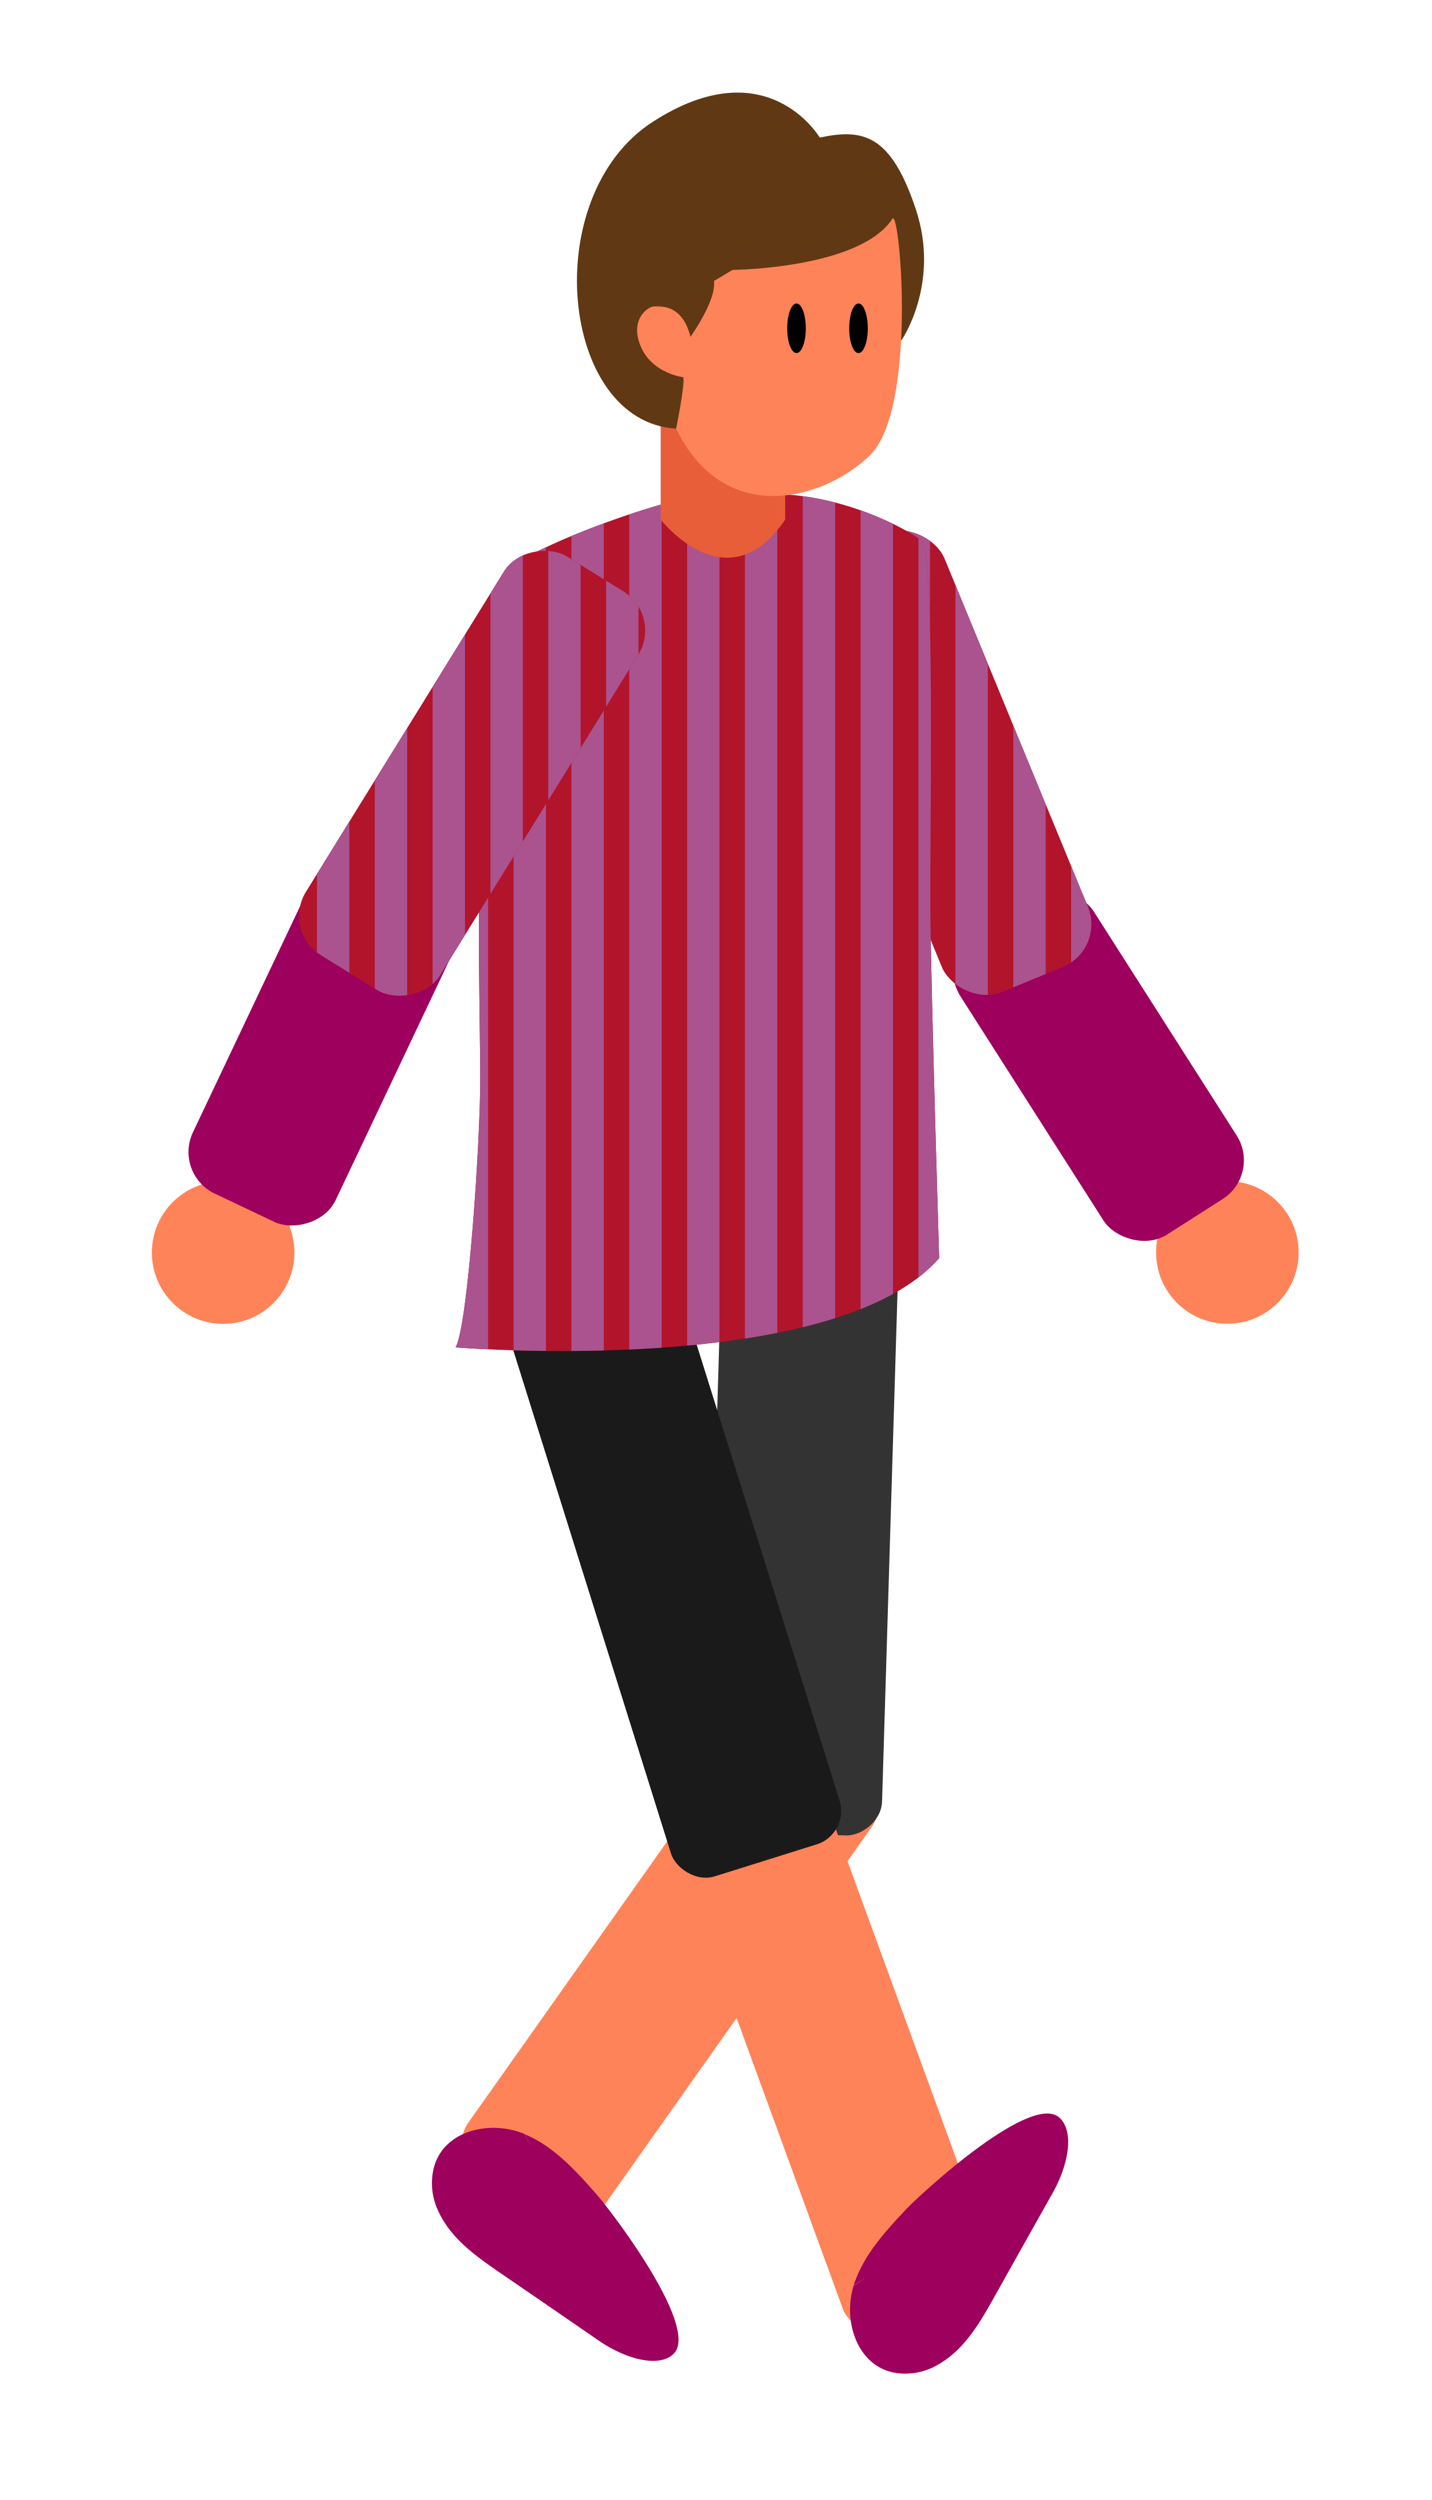 <svg xmlns="http://www.w3.org/2000/svg" xmlns:xlink="http://www.w3.org/1999/xlink" viewBox="0 0 619 1080"><defs><style>.cls-1{fill:none;}.cls-2{fill:#ff8358;}.cls-3{fill:#9e005d;}.cls-4{fill:#333;}.cls-5{fill:#1a1a1a;}.cls-6{fill:#b2142b;}.cls-7{clip-path:url(#clip-path);}.cls-8{fill:#aa538f;}.cls-9{clip-path:url(#clip-path-2);}.cls-10{clip-path:url(#clip-path-3);}.cls-11{fill:#e85e38;}.cls-12{fill:#603813;}</style><clipPath id="clip-path"><rect class="cls-1" x="373.55" y="228.34" width="68.29" height="202.46" rx="19.89" transform="translate(-94.79 180.1) rotate(-22.39)"/></clipPath><clipPath id="clip-path-2"><path class="cls-1" d="M292.48,216.11s-35.26,8.78-68,26c0,0-15.64,98.42-16.9,126.33s-.08,70.77,0,97.57-5.37,107.55-10.68,116.07c0,0,163.56,13.51,209.07-38.55,0,0-3.58-117.37-3.82-151s2.14-154.44-3.73-159S369.15,216.1,342,213.8A192.31,192.31,0,0,0,292.48,216.11Z"/></clipPath><clipPath id="clip-path-3"><rect class="cls-1" x="102.84" y="299.94" width="202.46" height="68.29" rx="19.89" transform="translate(-187.4 331.86) rotate(-58.26)"/></clipPath></defs><g id="calf_l"><rect class="cls-2" x="168.29" y="819.05" width="234.41" height="68.29" rx="15.1" transform="matrix(0.58, -0.82, 0.82, 0.58, -575.56, 592.37)"/><path class="cls-3" d="M291.05,1017c8.87-8.31-10.54-38.87-23.84-57-4.38-6-8.14-10.7-9.93-12.71-8.86-10-18.22-20.22-30.5-25.29,0,0,1.66,3.19,2.68,5.21-.6-1.05-1.51-2.76-2.8-5.25h0l.12,0-.48-.69c.11.22.23.42.35.63l-.08-.06c-.53-.21-1.11-.45-1.65-.62-10.29-3.63-23-2.28-30.8,4.59-4.65,4-7.59,10.07-7.39,18.14a27.85,27.85,0,0,0,2.47,10.71c5.39,12.28,16.39,19.93,27.05,27.28q21.42,14.67,42.76,29.36c7.12,4.89,15.76,8.43,22.69,8.62C285.49,1020,288.78,1019.17,291.05,1017Z"/></g><g id="thigh_l"><rect class="cls-4" x="215.58" y="623.06" width="262.16" height="76.37" rx="15.1" transform="translate(-324.83 987.63) rotate(-88.26)"/></g><g id="calf_r"><rect class="cls-2" x="327.19" y="772.81" width="68.29" height="234.41" rx="15.1" transform="translate(-283.55 178.1) rotate(-20.08)"/><path class="cls-3" d="M457.88,914.8c-9.07-8.09-37.76,14-54.65,28.88-5.62,4.9-9.92,9.07-11.77,11-9.13,9.72-18.49,20-22.44,32.65,0,0,3-1.93,5-3.13-1,.68-2.61,1.75-5,3.26h0a.61.61,0,0,0,.05-.12l-.65.54.6-.41-.06.08c-.16.55-.35,1.15-.46,1.7-2.7,10.58-.21,23.08,7.34,30.27,4.44,4.26,10.71,6.65,18.73,5.72a27.69,27.69,0,0,0,10.44-3.42c11.75-6.48,18.38-18.12,24.74-29.4q12.67-22.65,25.39-45.23c4.23-7.53,7-16.45,6.54-23.38C461.39,920.07,460.24,916.87,457.88,914.8Z"/></g><g id="thigh_r"><rect class="cls-5" x="253.54" y="547.58" width="76.37" height="262.16" rx="15.1" transform="translate(-189.65 118.34) rotate(-17.41)"/></g><g id="lower_arm_l" data-name="lower arm_l"><circle class="cls-2" cx="530.54" cy="541.07" r="30.81"/><rect class="cls-2" x="459.98" y="383.82" width="41.78" height="170.66" rx="19.89" transform="translate(-181.87 359.08) rotate(-34.86)"/><rect class="cls-3" x="440.73" y="383.13" width="68.29" height="154.68" rx="19.89" transform="translate(-173.16 327.85) rotate(-32.55)"/></g><g id="upper_arm_l" data-name="upper arm_l"><rect class="cls-6" x="373.55" y="228.34" width="68.29" height="202.46" rx="19.89" transform="translate(-94.79 180.1) rotate(-22.39)"/><g class="cls-7"><rect class="cls-8" x="563" y="153" width="14" height="379"/><rect class="cls-8" x="538" y="153" width="14" height="379"/><rect class="cls-8" x="513" y="153" width="14" height="379"/><rect class="cls-8" x="488" y="153" width="14" height="379"/><rect class="cls-8" x="463" y="153" width="14" height="379"/><rect class="cls-8" x="438" y="153" width="14" height="379"/><rect class="cls-8" x="413" y="153" width="14" height="379"/><rect class="cls-8" x="388" y="153" width="14" height="379"/><rect class="cls-8" x="363" y="153" width="14" height="379"/><rect class="cls-8" x="338" y="153" width="14" height="379"/><rect class="cls-8" x="313" y="153" width="14" height="379"/><rect class="cls-8" x="288" y="153" width="14" height="379"/><rect class="cls-8" x="263" y="153" width="14" height="379"/><rect class="cls-8" x="238" y="153" width="14" height="379"/></g></g><g id="body_1"><path class="cls-6" d="M292.48,216.11s-35.26,8.78-68,26c0,0-15.64,98.42-16.9,126.33s-.08,70.77,0,97.57-5.37,107.55-10.68,116.07c0,0,163.56,13.51,209.07-38.55,0,0-3.58-117.37-3.82-151s2.14-154.44-3.73-159S369.15,216.1,342,213.8A192.31,192.31,0,0,0,292.48,216.11Z"/><g class="cls-9"><rect class="cls-8" x="472" y="214" width="14" height="379"/><rect class="cls-8" x="447" y="214" width="14" height="379"/><rect class="cls-8" x="422" y="214" width="14" height="379"/><rect class="cls-8" x="397" y="214" width="14" height="379"/><rect class="cls-8" x="372" y="214" width="14" height="379"/><rect class="cls-8" x="347" y="214" width="14" height="379"/><rect class="cls-8" x="322" y="214" width="14" height="379"/><rect class="cls-8" x="297" y="214" width="14" height="379"/><rect class="cls-8" x="272" y="214" width="14" height="379"/><rect class="cls-8" x="247" y="214" width="14" height="379"/><rect class="cls-8" x="222" y="214" width="14" height="379"/><rect class="cls-8" x="197" y="214" width="14" height="379"/><rect class="cls-8" x="172" y="214" width="14" height="379"/><rect class="cls-8" x="147" y="214" width="14" height="379"/></g></g><g id="lower_arm_r" data-name="lower arm_r"><circle class="cls-2" cx="96.46" cy="541.12" r="30.81"/><rect class="cls-2" x="45.54" y="448.26" width="170.66" height="41.78" rx="19.89" transform="translate(-349.12 386.43) rotate(-64.63)"/><rect class="cls-3" x="61.53" y="417.71" width="154.68" height="68.29" rx="19.89" transform="translate(-328.91 383.77) rotate(-64.63)"/></g><g id="upper_arm_r" data-name="upper arm_r"><rect class="cls-6" x="102.84" y="299.94" width="202.46" height="68.29" rx="19.89" transform="translate(-187.4 331.86) rotate(-58.26)"/><g class="cls-10"><rect class="cls-8" x="312" y="139" width="14" height="379"/><rect class="cls-8" x="287" y="139" width="14" height="379"/><rect class="cls-8" x="262" y="139" width="14" height="379"/><rect class="cls-8" x="237" y="139" width="14" height="379"/><rect class="cls-8" x="212" y="139" width="14" height="379"/><rect class="cls-8" x="187" y="139" width="14" height="379"/><rect class="cls-8" x="162" y="139" width="14" height="379"/><rect class="cls-8" x="137" y="139" width="14" height="379"/><rect class="cls-8" x="112" y="139" width="14" height="379"/><rect class="cls-8" x="87" y="139" width="14" height="379"/><rect class="cls-8" x="62" y="139" width="14" height="379"/><rect class="cls-8" x="37" y="139" width="14" height="379"/><rect class="cls-8" x="12" y="139" width="14" height="379"/><rect class="cls-8" x="-13" y="139" width="14" height="379"/></g></g><g id="neck"><path class="cls-11" d="M285.59,175.57v48.89s28.82,37.08,53.82,0V179.58Z"/></g><g id="head"><path class="cls-12" d="M354.35,59.44S331.58,20.59,282,52.74s-39.78,129.55,10.25,132.43,97.58-38.4,97.58-38.4,16.76-24.37,6-56.52S373.11,55.42,354.35,59.44Z"/><path class="cls-2" d="M385.76,94.49c3.18-4.87,11,82.43-9.89,102.4s-63.31,30.28-83.61-11.72c0,0,3.8-18.45,3.14-22.19,0,0-13.44-1.52-18.44-13.34s3.36-17.36,5.88-17.27,12-1.26,15.63,13.14c0,0,11.3-15.74,10.15-24.11l8-4.79S371.62,116.14,385.76,94.49Z"/><ellipse cx="344.3" cy="141.83" rx="4.02" ry="10.72"/><ellipse cx="371.1" cy="141.83" rx="4.02" ry="10.72"/></g></svg>